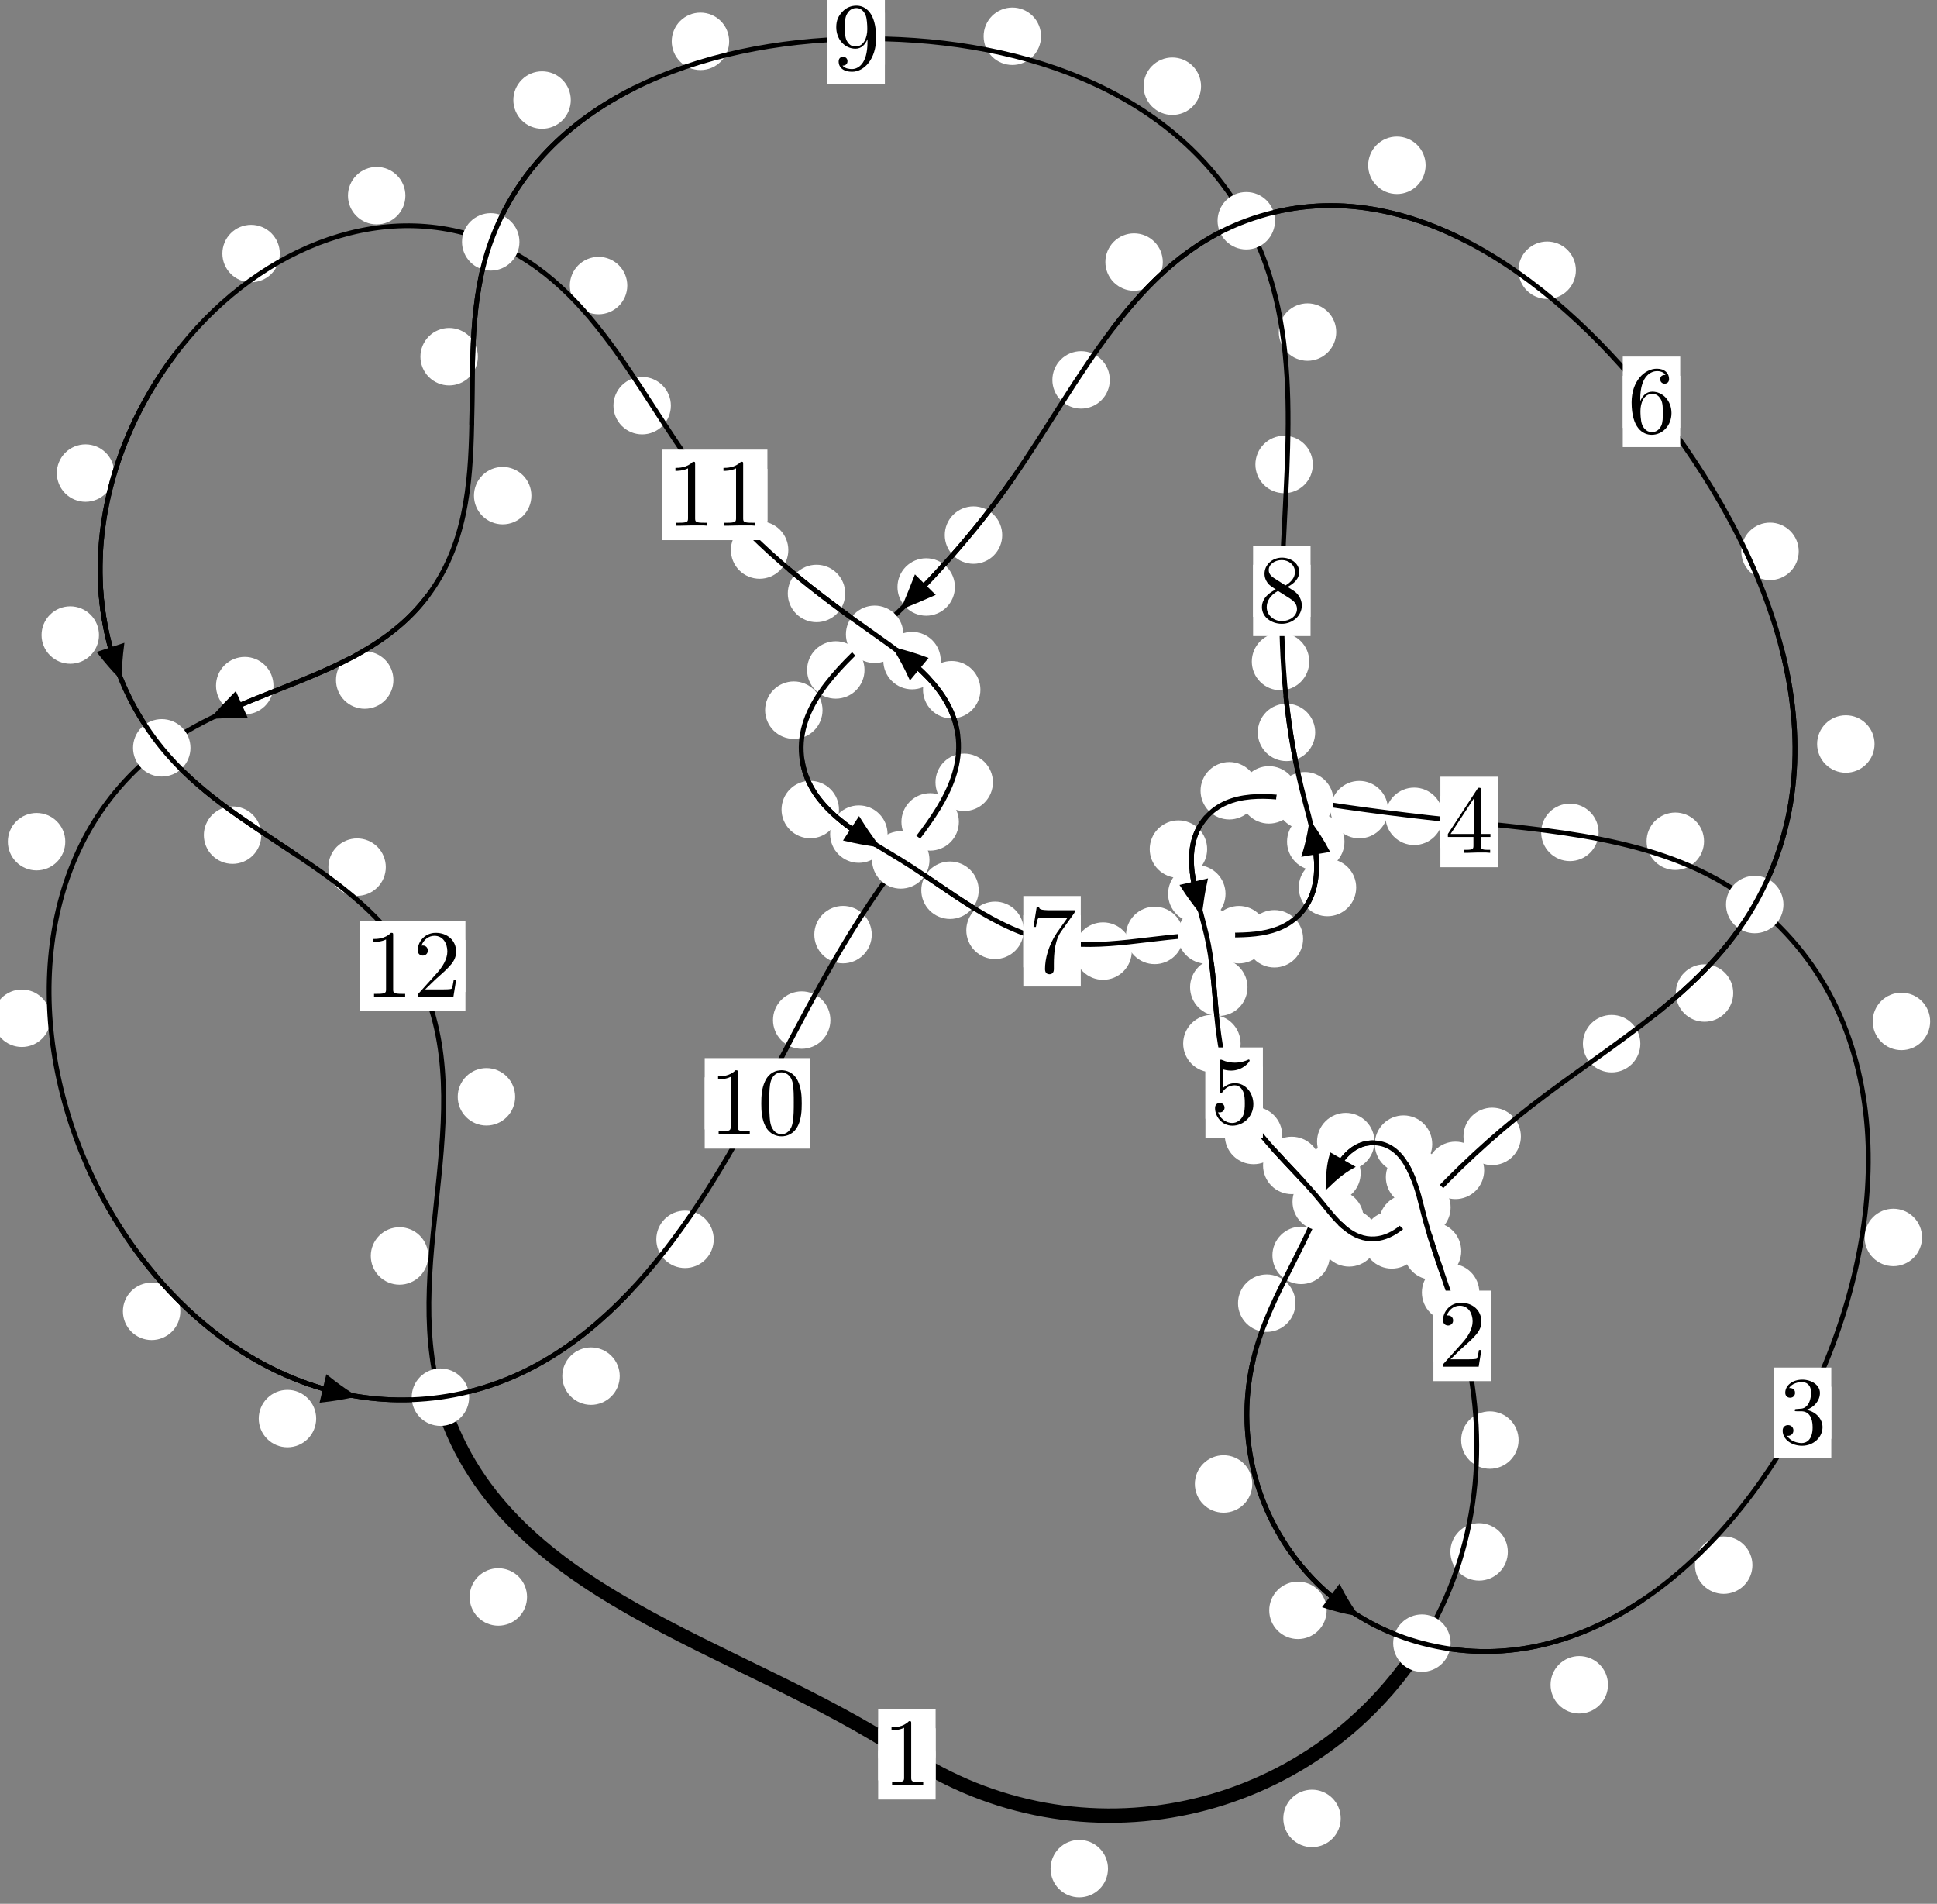 <?xml version="1.0"?>
<!-- Created by MetaPost 1.999 on 2021.07.06:0006 -->
<svg version="1.1" xmlns="http://www.w3.org/2000/svg" xmlns:xlink="http://www.w3.org/1999/xlink" width="201.615" height="198.127" viewBox="0 0 201.615 198.127">
<rect x="0" y="0" width="201.615" height="198.127" fill="#808080" stroke="none"/>
<!-- Original BoundingBox: -148.713715 -26.456665 52.901642 171.670319 -->
  <defs>
    <g transform="scale(0.01,0.01)" id="GLYPHcmr10_48">
      <path style="fill-rule: evenodd;" d="M460 -320C460 -400,455 -480,420 -554C374 -650,292 -666,250 -666C190 -666,117 -640,76 -547C44 -478,39 -400,39 -320C39 -245,43 -155,84 -79C127 2,200 22,249 22C303 22,379 1,423 -94C455 -163,460 -241,460 -320M249 -0C210 -0,151 -25,133 -121C122 -181,122 -273,122 -332C122 -396,122 -462,130 -516C149 -635,224 -644,249 -644C282 -644,348 -626,367 -527C377 -471,377 -395,377 -332C377 -257,377 -189,366 -125C351 -30,294 -0,249 -0"></path>
    </g>
    <g transform="scale(0.01,0.01)" id="GLYPHcmr10_49">
      <path style="fill-rule: evenodd;" d="M294 -640C294 -664,294 -666,271 -666C209 -602,121 -602,89 -602L89 -571C109 -571,168 -571,220 -597L220 -79C220 -43,217 -31,127 -31L95 -31L95 -0L257 -0L130 -3L217 -3L257 -3L297 -3L384 -3L419 -0L419 -31L387 -31C297 -31,294 -42,294 -79"></path>
    </g>
    <g transform="scale(0.01,0.01)" id="GLYPHcmr10_50">
      <path style="fill-rule: evenodd;" d="M127 -77L233 -180C389 -318,449 -372,449 -472C449 -586,359 -666,237 -666C124 -666,50 -574,50 -485C50 -429,100 -429,103 -429C120 -429,155 -441,155 -482C155 -508,137 -534,102 -534C94 -534,92 -534,89 -533C112 -598,166 -635,224 -635C315 -635,358 -554,358 -472C358 -392,308 -313,253 -251L61 -37C50 -26,50 -24,50 -0L421 -0L449 -174L424 -174C419 -144,412 -100,402 -85C395 -77,329 -77,307 -77"></path>
    </g>
    <g transform="scale(0.01,0.01)" id="GLYPHcmr10_51">
      <path style="fill-rule: evenodd;" d="M290 -352C372 -379,430 -449,430 -528C430 -610,342 -666,246 -666C145 -666,69 -606,69 -530C69 -497,91 -478,120 -478C151 -478,171 -500,171 -529C171 -579,124 -579,109 -579C140 -628,206 -641,242 -641C283 -641,338 -619,338 -529C338 -517,336 -459,310 -415C280 -367,246 -364,221 -363C213 -362,189 -360,182 -360C174 -359,167 -358,167 -348C167 -337,174 -337,191 -337L235 -337C317 -337,354 -269,354 -171C354 -35,285 -6,241 -6C198 -6,123 -23,88 -82C123 -77,154 -99,154 -137C154 -173,127 -193,98 -193C74 -193,42 -179,42 -135C42 -44,135 22,244 22C366 22,457 -69,457 -171C457 -253,394 -331,290 -352"></path>
    </g>
    <g transform="scale(0.01,0.01)" id="GLYPHcmr10_52">
      <path style="fill-rule: evenodd;" d="M294 -165L294 -78C294 -42,292 -31,218 -31L197 -31L197 -0L332 -0L238 -3L290 -3L332 -3L374 -3L427 -3L468 -0L468 -31L447 -31C373 -31,371 -42,371 -78L371 -165L471 -165L471 -196L371 -196L371 -651C371 -671,371 -677,355 -677C346 -677,343 -677,335 -665L28 -196L28 -165M300 -196L56 -196L300 -569"></path>
    </g>
    <g transform="scale(0.01,0.01)" id="GLYPHcmr10_53">
      <path style="fill-rule: evenodd;" d="M449 -201C449 -320,367 -420,259 -420C211 -420,168 -404,132 -369L132 -564C152 -558,185 -551,217 -551C340 -551,410 -642,410 -655C410 -661,407 -666,400 -666C399 -666,397 -666,392 -663C372 -654,323 -634,256 -634C216 -634,170 -641,123 -662C115 -665,113 -665,111 -665C101 -665,101 -657,101 -641L101 -345C101 -327,101 -319,115 -319C122 -319,124 -322,128 -328C139 -344,176 -398,257 -398C309 -398,334 -352,342 -334C358 -297,360 -258,360 -208C360 -173,360 -113,336 -71C312 -32,275 -6,229 -6C156 -6,99 -59,82 -118C85 -117,88 -116,99 -116C132 -116,149 -141,149 -165C149 -189,132 -214,99 -214C85 -214,50 -207,50 -161C50 -75,119 22,231 22C347 22,449 -74,449 -201"></path>
    </g>
    <g transform="scale(0.01,0.01)" id="GLYPHcmr10_54">
      <path style="fill-rule: evenodd;" d="M132 -328L132 -352C132 -605,256 -641,307 -641C331 -641,373 -635,395 -601C380 -601,340 -601,340 -556C340 -525,364 -510,386 -510C402 -510,432 -519,432 -558C432 -618,388 -666,305 -666C177 -666,42 -537,42 -316C42 -49,158 22,251 22C362 22,457 -72,457 -204C457 -331,368 -427,257 -427C189 -427,152 -376,132 -328M251 -6C188 -6,158 -66,152 -81C134 -128,134 -208,134 -226C134 -304,166 -404,256 -404C272 -404,318 -404,349 -342C367 -305,367 -254,367 -205C367 -157,367 -107,350 -71C320 -11,274 -6,251 -6"></path>
    </g>
    <g transform="scale(0.01,0.01)" id="GLYPHcmr10_55">
      <path style="fill-rule: evenodd;" d="M476 -609C485 -621,485 -623,485 -644L242 -644C120 -644,118 -657,114 -676L89 -676L56 -470L81 -470C84 -486,93 -549,106 -561C113 -567,191 -567,204 -567L411 -567C400 -551,321 -442,299 -409C209 -274,176 -135,176 -33C176 -23,176 22,222 22C268 22,268 -23,268 -33L268 -84C268 -139,271 -194,279 -248C283 -271,297 -357,341 -419"></path>
    </g>
    <g transform="scale(0.01,0.01)" id="GLYPHcmr10_56">
      <path style="fill-rule: evenodd;" d="M163 -457C117 -487,113 -521,113 -538C113 -599,178 -641,249 -641C322 -641,386 -589,386 -517C386 -460,347 -412,287 -377M309 -362C381 -399,430 -451,430 -517C430 -609,341 -666,250 -666C150 -666,69 -592,69 -499C69 -481,71 -436,113 -389C124 -377,161 -352,186 -335C128 -306,42 -250,42 -151C42 -45,144 22,249 22C362 22,457 -61,457 -168C457 -204,446 -249,408 -291C389 -312,373 -322,309 -362M209 -320L332 -242C360 -223,407 -193,407 -132C407 -58,332 -6,250 -6C164 -6,92 -68,92 -151C92 -209,124 -273,209 -320"></path>
    </g>
    <g transform="scale(0.01,0.01)" id="GLYPHcmr10_57">
      <path style="fill-rule: evenodd;" d="M367 -318L367 -286C367 -52,263 -6,205 -6C188 -6,134 -8,107 -42C151 -42,159 -71,159 -88C159 -119,135 -134,113 -134C97 -134,67 -125,67 -86C67 -19,121 22,206 22C335 22,457 -114,457 -329C457 -598,342 -666,253 -666C198 -666,149 -648,106 -603C65 -558,42 -516,42 -441C42 -316,130 -218,242 -218C303 -218,344 -260,367 -318M243 -241C227 -241,181 -241,150 -304C132 -341,132 -391,132 -440C132 -494,132 -541,153 -578C180 -628,218 -641,253 -641C299 -641,332 -607,349 -562C361 -530,365 -467,365 -421C365 -338,331 -241,243 -241"></path>
    </g>
  </defs>
  <path d="M115.326 194.468C115.326 193.675,115.011 192.915,114.451 192.355C113.89 191.794,113.13 191.479,112.337 191.479C111.545 191.479,110.784 191.794,110.224 192.355C109.664 192.915,109.349 193.675,109.349 194.468C109.349 195.261,109.664 196.021,110.224 196.581C110.784 197.142,111.545 197.457,112.337 197.457C113.13 197.457,113.89 197.142,114.451 196.581C115.011 196.021,115.326 195.261,115.326 194.468Z" style="fill: rgb(100%,100%,100%);stroke: none;"></path>
  <path d="M97.383 182.567C97.383 181.775,97.068 181.014,96.508 180.454C95.947 179.893,95.187 179.578,94.395 179.578C93.602 179.578,92.842 179.893,92.281 180.454C91.721 181.014,91.406 181.775,91.406 182.567C91.406 183.36,91.721 184.12,92.281 184.681C92.842 185.241,93.602 185.556,94.395 185.556C95.187 185.556,95.947 185.241,96.508 184.681C97.068 184.12,97.383 183.36,97.383 182.567Z" style="fill: rgb(100%,100%,100%);stroke: none;"></path>
  <path d="M156.944 161.504C156.944 160.711,156.629 159.951,156.068 159.39C155.508 158.83,154.748 158.515,153.955 158.515C153.162 158.515,152.402 158.83,151.842 159.39C151.281 159.951,150.966 160.711,150.966 161.504C150.966 162.296,151.281 163.057,151.842 163.617C152.402 164.178,153.162 164.492,153.955 164.492C154.748 164.492,155.508 164.178,156.068 163.617C156.629 163.057,156.944 162.296,156.944 161.504Z" style="fill: rgb(100%,100%,100%);stroke: none;"></path>
  <path d="M139.55 189.241C139.55 188.448,139.235 187.688,138.675 187.127C138.114 186.567,137.354 186.252,136.561 186.252C135.769 186.252,135.008 186.567,134.448 187.127C133.888 187.688,133.573 188.448,133.573 189.241C133.573 190.033,133.888 190.794,134.448 191.354C135.008 191.915,135.769 192.23,136.561 192.23C137.354 192.23,138.114 191.915,138.675 191.354C139.235 190.794,139.55 190.033,139.55 189.241Z" style="fill: rgb(100%,100%,100%);stroke: none;"></path>
  <path d="M153.977 134.507C153.977 133.714,153.662 132.954,153.101 132.394C152.541 131.833,151.781 131.518,150.988 131.518C150.195 131.518,149.435 131.833,148.875 132.394C148.314 132.954,147.999 133.714,147.999 134.507C147.999 135.3,148.314 136.06,148.875 136.62C149.435 137.181,150.195 137.496,150.988 137.496C151.781 137.496,152.541 137.181,153.101 136.62C153.662 136.06,153.977 135.3,153.977 134.507Z" style="fill: rgb(100%,100%,100%);stroke: none;"></path>
  <path d="M158.063 149.869C158.063 149.077,157.748 148.316,157.188 147.756C156.627 147.195,155.867 146.88,155.074 146.88C154.282 146.88,153.522 147.195,152.961 147.756C152.401 148.316,152.086 149.077,152.086 149.869C152.086 150.662,152.401 151.422,152.961 151.983C153.522 152.543,154.282 152.858,155.074 152.858C155.867 152.858,156.627 152.543,157.188 151.983C157.748 151.422,158.063 150.662,158.063 149.869Z" style="fill: rgb(100%,100%,100%);stroke: none;"></path>
  <path d="M150.225 122.511C150.225 121.718,149.91 120.958,149.35 120.397C148.789 119.837,148.029 119.522,147.237 119.522C146.444 119.522,145.684 119.837,145.123 120.397C144.563 120.958,144.248 121.718,144.248 122.511C144.248 123.303,144.563 124.064,145.123 124.624C145.684 125.185,146.444 125.5,147.237 125.5C148.029 125.5,148.789 125.185,149.35 124.624C149.91 124.064,150.225 123.303,150.225 122.511Z" style="fill: rgb(100%,100%,100%);stroke: none;"></path>
  <path d="M152.093 130.194C152.093 129.402,151.778 128.642,151.218 128.081C150.657 127.521,149.897 127.206,149.104 127.206C148.312 127.206,147.551 127.521,146.991 128.081C146.43 128.642,146.116 129.402,146.116 130.194C146.116 130.987,146.43 131.747,146.991 132.308C147.551 132.868,148.312 133.183,149.104 133.183C149.897 133.183,150.657 132.868,151.218 132.308C151.778 131.747,152.093 130.987,152.093 130.194Z" style="fill: rgb(100%,100%,100%);stroke: none;"></path>
  <path d="M143.064 118.806C143.064 118.013,142.749 117.253,142.189 116.693C141.628 116.132,140.868 115.817,140.075 115.817C139.283 115.817,138.523 116.132,137.962 116.693C137.402 117.253,137.087 118.013,137.087 118.806C137.087 119.599,137.402 120.359,137.962 120.919C138.523 121.48,139.283 121.795,140.075 121.795C140.868 121.795,141.628 121.48,142.189 120.919C142.749 120.359,143.064 119.599,143.064 118.806Z" style="fill: rgb(100%,100%,100%);stroke: none;"></path>
  <path d="M149.076 119.069C149.076 118.276,148.761 117.516,148.201 116.956C147.64 116.395,146.88 116.08,146.088 116.08C145.295 116.08,144.535 116.395,143.974 116.956C143.414 117.516,143.099 118.276,143.099 119.069C143.099 119.862,143.414 120.622,143.974 121.182C144.535 121.743,145.295 122.058,146.088 122.058C146.88 122.058,147.64 121.743,148.201 121.182C148.761 120.622,149.076 119.862,149.076 119.069Z" style="fill: rgb(100%,100%,100%);stroke: none;"></path>
  <path d="M138.419 130.644C138.419 129.852,138.104 129.091,137.543 128.531C136.983 127.97,136.223 127.655,135.43 127.655C134.637 127.655,133.877 127.97,133.317 128.531C132.756 129.091,132.441 129.852,132.441 130.644C132.441 131.437,132.756 132.197,133.317 132.758C133.877 133.318,134.637 133.633,135.43 133.633C136.223 133.633,136.983 133.318,137.543 132.758C138.104 132.197,138.419 131.437,138.419 130.644Z" style="fill: rgb(100%,100%,100%);stroke: none;"></path>
  <path d="M141.626 122.089C141.626 121.297,141.311 120.536,140.751 119.976C140.19 119.415,139.43 119.1,138.637 119.1C137.845 119.1,137.085 119.415,136.524 119.976C135.964 120.536,135.649 121.297,135.649 122.089C135.649 122.882,135.964 123.642,136.524 124.203C137.085 124.763,137.845 125.078,138.637 125.078C139.43 125.078,140.19 124.763,140.751 124.203C141.311 123.642,141.626 122.882,141.626 122.089Z" style="fill: rgb(100%,100%,100%);stroke: none;"></path>
  <path d="M130.345 154.434C130.345 153.641,130.03 152.881,129.47 152.321C128.909 151.76,128.149 151.445,127.357 151.445C126.564 151.445,125.804 151.76,125.243 152.321C124.683 152.881,124.368 153.641,124.368 154.434C124.368 155.227,124.683 155.987,125.243 156.547C125.804 157.108,126.564 157.423,127.357 157.423C128.149 157.423,128.909 157.108,129.47 156.547C130.03 155.987,130.345 155.227,130.345 154.434Z" style="fill: rgb(100%,100%,100%);stroke: none;"></path>
  <path d="M134.838 135.618C134.838 134.825,134.523 134.065,133.962 133.505C133.402 132.944,132.642 132.629,131.849 132.629C131.056 132.629,130.296 132.944,129.736 133.505C129.175 134.065,128.86 134.825,128.86 135.618C128.86 136.411,129.175 137.171,129.736 137.731C130.296 138.292,131.056 138.607,131.849 138.607C132.642 138.607,133.402 138.292,133.962 137.731C134.523 137.171,134.838 136.411,134.838 135.618Z" style="fill: rgb(100%,100%,100%);stroke: none;"></path>
  <path d="M167.369 175.333C167.369 174.541,167.054 173.781,166.494 173.22C165.933 172.66,165.173 172.345,164.38 172.345C163.588 172.345,162.827 172.66,162.267 173.22C161.707 173.781,161.392 174.541,161.392 175.333C161.392 176.126,161.707 176.886,162.267 177.447C162.827 178.007,163.588 178.322,164.38 178.322C165.173 178.322,165.933 178.007,166.494 177.447C167.054 176.886,167.369 176.126,167.369 175.333Z" style="fill: rgb(100%,100%,100%);stroke: none;"></path>
  <path d="M138.087 167.587C138.087 166.794,137.772 166.034,137.211 165.473C136.651 164.913,135.891 164.598,135.098 164.598C134.305 164.598,133.545 164.913,132.985 165.473C132.424 166.034,132.109 166.794,132.109 167.587C132.109 168.379,132.424 169.14,132.985 169.7C133.545 170.261,134.305 170.576,135.098 170.576C135.891 170.576,136.651 170.261,137.211 169.7C137.772 169.14,138.087 168.379,138.087 167.587Z" style="fill: rgb(100%,100%,100%);stroke: none;"></path>
  <path d="M200.058 128.78C200.058 127.988,199.743 127.227,199.182 126.667C198.622 126.106,197.862 125.792,197.069 125.792C196.276 125.792,195.516 126.106,194.956 126.667C194.395 127.227,194.08 127.988,194.08 128.78C194.08 129.573,194.395 130.333,194.956 130.894C195.516 131.454,196.276 131.769,197.069 131.769C197.862 131.769,198.622 131.454,199.182 130.894C199.743 130.333,200.058 129.573,200.058 128.78Z" style="fill: rgb(100%,100%,100%);stroke: none;"></path>
  <path d="M182.402 162.884C182.402 162.091,182.087 161.331,181.526 160.771C180.966 160.21,180.206 159.895,179.413 159.895C178.62 159.895,177.86 160.21,177.3 160.771C176.739 161.331,176.424 162.091,176.424 162.884C176.424 163.677,176.739 164.437,177.3 164.997C177.86 165.558,178.62 165.873,179.413 165.873C180.206 165.873,180.966 165.558,181.526 164.997C182.087 164.437,182.402 163.677,182.402 162.884Z" style="fill: rgb(100%,100%,100%);stroke: none;"></path>
  <path d="M177.366 87.549C177.366 86.756,177.051 85.996,176.49 85.435C175.93 84.875,175.17 84.56,174.377 84.56C173.584 84.56,172.824 84.875,172.264 85.435C171.703 85.996,171.388 86.756,171.388 87.549C171.388 88.341,171.703 89.101,172.264 89.662C172.824 90.222,173.584 90.537,174.377 90.537C175.17 90.537,175.93 90.222,176.49 89.662C177.051 89.101,177.366 88.341,177.366 87.549Z" style="fill: rgb(100%,100%,100%);stroke: none;"></path>
  <path d="M200.902 106.298C200.902 105.505,200.587 104.745,200.026 104.184C199.466 103.624,198.706 103.309,197.913 103.309C197.12 103.309,196.36 103.624,195.8 104.184C195.239 104.745,194.924 105.505,194.924 106.298C194.924 107.09,195.239 107.85,195.8 108.411C196.36 108.971,197.12 109.286,197.913 109.286C198.706 109.286,199.466 108.971,200.026 108.411C200.587 107.85,200.902 107.09,200.902 106.298Z" style="fill: rgb(100%,100%,100%);stroke: none;"></path>
  <path d="M150.184 84.954C150.184 84.161,149.869 83.401,149.309 82.841C148.748 82.28,147.988 81.965,147.195 81.965C146.403 81.965,145.643 82.28,145.082 82.841C144.522 83.401,144.207 84.161,144.207 84.954C144.207 85.747,144.522 86.507,145.082 87.067C145.643 87.628,146.403 87.943,147.195 87.943C147.988 87.943,148.748 87.628,149.309 87.067C149.869 86.507,150.184 85.747,150.184 84.954Z" style="fill: rgb(100%,100%,100%);stroke: none;"></path>
  <path d="M166.393 86.623C166.393 85.83,166.078 85.07,165.517 84.51C164.957 83.949,164.197 83.634,163.404 83.634C162.611 83.634,161.851 83.949,161.291 84.51C160.73 85.07,160.415 85.83,160.415 86.623C160.415 87.416,160.73 88.176,161.291 88.736C161.851 89.297,162.611 89.612,163.404 89.612C164.197 89.612,164.957 89.297,165.517 88.736C166.078 88.176,166.393 87.416,166.393 86.623Z" style="fill: rgb(100%,100%,100%);stroke: none;"></path>
  <path d="M135.068 82.722C135.068 81.929,134.753 81.169,134.193 80.608C133.632 80.048,132.872 79.733,132.08 79.733C131.287 79.733,130.527 80.048,129.966 80.608C129.406 81.169,129.091 81.929,129.091 82.722C129.091 83.514,129.406 84.275,129.966 84.835C130.527 85.395,131.287 85.71,132.08 85.71C132.872 85.71,133.632 85.395,134.193 84.835C134.753 84.275,135.068 83.514,135.068 82.722Z" style="fill: rgb(100%,100%,100%);stroke: none;"></path>
  <path d="M144.474 84.257C144.474 83.464,144.16 82.704,143.599 82.144C143.039 81.583,142.278 81.268,141.486 81.268C140.693 81.268,139.933 81.583,139.372 82.144C138.812 82.704,138.497 83.464,138.497 84.257C138.497 85.05,138.812 85.81,139.372 86.37C139.933 86.931,140.693 87.246,141.486 87.246C142.278 87.246,143.039 86.931,143.599 86.37C144.16 85.81,144.474 85.05,144.474 84.257Z" style="fill: rgb(100%,100%,100%);stroke: none;"></path>
  <path d="M125.647 88.364C125.647 87.572,125.332 86.811,124.771 86.251C124.211 85.69,123.45 85.375,122.658 85.375C121.865 85.375,121.105 85.69,120.544 86.251C119.984 86.811,119.669 87.572,119.669 88.364C119.669 89.157,119.984 89.917,120.544 90.478C121.105 91.038,121.865 91.353,122.658 91.353C123.45 91.353,124.211 91.038,124.771 90.478C125.332 89.917,125.647 89.157,125.647 88.364Z" style="fill: rgb(100%,100%,100%);stroke: none;"></path>
  <path d="M130.94 82.292C130.94 81.499,130.625 80.739,130.064 80.178C129.504 79.618,128.744 79.303,127.951 79.303C127.158 79.303,126.398 79.618,125.838 80.178C125.277 80.739,124.962 81.499,124.962 82.292C124.962 83.084,125.277 83.844,125.838 84.405C126.398 84.965,127.158 85.28,127.951 85.28C128.744 85.28,129.504 84.965,130.064 84.405C130.625 83.844,130.94 83.084,130.94 82.292Z" style="fill: rgb(100%,100%,100%);stroke: none;"></path>
  <path d="M129.847 102.742C129.847 101.949,129.532 101.189,128.972 100.628C128.411 100.068,127.651 99.753,126.858 99.753C126.066 99.753,125.305 100.068,124.745 100.628C124.184 101.189,123.87 101.949,123.87 102.742C123.87 103.534,124.184 104.294,124.745 104.855C125.305 105.415,126.066 105.73,126.858 105.73C127.651 105.73,128.411 105.415,128.972 104.855C129.532 104.294,129.847 103.534,129.847 102.742Z" style="fill: rgb(100%,100%,100%);stroke: none;"></path>
  <path d="M127.559 93.025C127.559 92.232,127.244 91.472,126.683 90.911C126.123 90.351,125.363 90.036,124.57 90.036C123.777 90.036,123.017 90.351,122.457 90.911C121.896 91.472,121.581 92.232,121.581 93.025C121.581 93.817,121.896 94.577,122.457 95.138C123.017 95.698,123.777 96.013,124.57 96.013C125.363 96.013,126.123 95.698,126.683 95.138C127.244 94.577,127.559 93.817,127.559 93.025Z" style="fill: rgb(100%,100%,100%);stroke: none;"></path>
  <path d="M133.465 118.169C133.465 117.376,133.15 116.616,132.589 116.056C132.029 115.495,131.269 115.18,130.476 115.18C129.683 115.18,128.923 115.495,128.363 116.056C127.802 116.616,127.487 117.376,127.487 118.169C127.487 118.962,127.802 119.722,128.363 120.282C128.923 120.843,129.683 121.158,130.476 121.158C131.269 121.158,132.029 120.843,132.589 120.282C133.15 119.722,133.465 118.962,133.465 118.169Z" style="fill: rgb(100%,100%,100%);stroke: none;"></path>
  <path d="M129.13 108.603C129.13 107.81,128.815 107.05,128.255 106.489C127.694 105.929,126.934 105.614,126.141 105.614C125.349 105.614,124.588 105.929,124.028 106.489C123.467 107.05,123.152 107.81,123.152 108.603C123.152 109.395,123.467 110.156,124.028 110.716C124.588 111.276,125.349 111.591,126.141 111.591C126.934 111.591,127.694 111.276,128.255 110.716C128.815 110.156,129.13 109.395,129.13 108.603Z" style="fill: rgb(100%,100%,100%);stroke: none;"></path>
  <path d="M141.938 126.829C141.938 126.036,141.623 125.276,141.063 124.715C140.502 124.155,139.742 123.84,138.949 123.84C138.157 123.84,137.397 124.155,136.836 124.715C136.276 125.276,135.961 126.036,135.961 126.829C135.961 127.621,136.276 128.381,136.836 128.942C137.397 129.502,138.157 129.817,138.949 129.817C139.742 129.817,140.502 129.502,141.063 128.942C141.623 128.381,141.938 127.621,141.938 126.829Z" style="fill: rgb(100%,100%,100%);stroke: none;"></path>
  <path d="M137.442 121.285C137.442 120.493,137.127 119.732,136.566 119.172C136.006 118.612,135.246 118.297,134.453 118.297C133.66 118.297,132.9 118.612,132.34 119.172C131.779 119.732,131.464 120.493,131.464 121.285C131.464 122.078,131.779 122.838,132.34 123.399C132.9 123.959,133.66 124.274,134.453 124.274C135.246 124.274,136.006 123.959,136.566 123.399C137.127 122.838,137.442 122.078,137.442 121.285Z" style="fill: rgb(100%,100%,100%);stroke: none;"></path>
  <path d="M147.855 129.035C147.855 128.242,147.54 127.482,146.98 126.922C146.419 126.361,145.659 126.046,144.866 126.046C144.074 126.046,143.313 126.361,142.753 126.922C142.193 127.482,141.878 128.242,141.878 129.035C141.878 129.828,142.193 130.588,142.753 131.148C143.313 131.709,144.074 132.024,144.866 132.024C145.659 132.024,146.419 131.709,146.98 131.148C147.54 130.588,147.855 129.828,147.855 129.035Z" style="fill: rgb(100%,100%,100%);stroke: none;"></path>
  <path d="M143.412 128.824C143.412 128.031,143.097 127.271,142.536 126.71C141.976 126.15,141.216 125.835,140.423 125.835C139.63 125.835,138.87 126.15,138.31 126.71C137.749 127.271,137.434 128.031,137.434 128.824C137.434 129.616,137.749 130.376,138.31 130.937C138.87 131.497,139.63 131.812,140.423 131.812C141.216 131.812,141.976 131.497,142.536 130.937C143.097 130.376,143.412 129.616,143.412 128.824Z" style="fill: rgb(100%,100%,100%);stroke: none;"></path>
  <path d="M154.481 121.801C154.481 121.008,154.166 120.248,153.605 119.687C153.045 119.127,152.285 118.812,151.492 118.812C150.699 118.812,149.939 119.127,149.379 119.687C148.818 120.248,148.503 121.008,148.503 121.801C148.503 122.593,148.818 123.353,149.379 123.914C149.939 124.474,150.699 124.789,151.492 124.789C152.285 124.789,153.045 124.474,153.605 123.914C154.166 123.353,154.481 122.593,154.481 121.801Z" style="fill: rgb(100%,100%,100%);stroke: none;"></path>
  <path d="M149.503 127.29C149.503 126.497,149.188 125.737,148.628 125.177C148.067 124.616,147.307 124.301,146.515 124.301C145.722 124.301,144.962 124.616,144.401 125.177C143.841 125.737,143.526 126.497,143.526 127.29C143.526 128.083,143.841 128.843,144.401 129.403C144.962 129.964,145.722 130.279,146.515 130.279C147.307 130.279,148.067 129.964,148.628 129.403C149.188 128.843,149.503 128.083,149.503 127.29Z" style="fill: rgb(100%,100%,100%);stroke: none;"></path>
  <path d="M170.737 108.612C170.737 107.819,170.422 107.059,169.861 106.499C169.301 105.938,168.54 105.623,167.748 105.623C166.955 105.623,166.195 105.938,165.634 106.499C165.074 107.059,164.759 107.819,164.759 108.612C164.759 109.405,165.074 110.165,165.634 110.725C166.195 111.286,166.955 111.601,167.748 111.601C168.54 111.601,169.301 111.286,169.861 110.725C170.422 110.165,170.737 109.405,170.737 108.612Z" style="fill: rgb(100%,100%,100%);stroke: none;"></path>
  <path d="M158.304 118.264C158.304 117.471,157.989 116.711,157.429 116.151C156.868 115.59,156.108 115.275,155.315 115.275C154.523 115.275,153.762 115.59,153.202 116.151C152.641 116.711,152.327 117.471,152.327 118.264C152.327 119.057,152.641 119.817,153.202 120.377C153.762 120.938,154.523 121.253,155.315 121.253C156.108 121.253,156.868 120.938,157.429 120.377C157.989 119.817,158.304 119.057,158.304 118.264Z" style="fill: rgb(100%,100%,100%);stroke: none;"></path>
  <path d="M195.114 77.427C195.114 76.634,194.799 75.874,194.239 75.314C193.678 74.753,192.918 74.438,192.125 74.438C191.333 74.438,190.573 74.753,190.012 75.314C189.452 75.874,189.137 76.634,189.137 77.427C189.137 78.22,189.452 78.98,190.012 79.54C190.573 80.101,191.333 80.416,192.125 80.416C192.918 80.416,193.678 80.101,194.239 79.54C194.799 78.98,195.114 78.22,195.114 77.427Z" style="fill: rgb(100%,100%,100%);stroke: none;"></path>
  <path d="M180.405 103.344C180.405 102.551,180.09 101.791,179.53 101.23C178.969 100.67,178.209 100.355,177.416 100.355C176.624 100.355,175.863 100.67,175.303 101.23C174.743 101.791,174.428 102.551,174.428 103.344C174.428 104.136,174.743 104.897,175.303 105.457C175.863 106.018,176.624 106.332,177.416 106.332C178.209 106.332,178.969 106.018,179.53 105.457C180.09 104.897,180.405 104.136,180.405 103.344Z" style="fill: rgb(100%,100%,100%);stroke: none;"></path>
  <path d="M164.028 28.121C164.028 27.329,163.713 26.568,163.152 26.008C162.592 25.447,161.832 25.133,161.039 25.133C160.246 25.133,159.486 25.447,158.926 26.008C158.365 26.568,158.05 27.329,158.05 28.121C158.05 28.914,158.365 29.674,158.926 30.235C159.486 30.795,160.246 31.11,161.039 31.11C161.832 31.11,162.592 30.795,163.152 30.235C163.713 29.674,164.028 28.914,164.028 28.121Z" style="fill: rgb(100%,100%,100%);stroke: none;"></path>
  <path d="M187.222 57.377C187.222 56.584,186.907 55.824,186.347 55.264C185.786 54.703,185.026 54.388,184.233 54.388C183.441 54.388,182.681 54.703,182.12 55.264C181.56 55.824,181.245 56.584,181.245 57.377C181.245 58.17,181.56 58.93,182.12 59.49C182.681 60.051,183.441 60.366,184.233 60.366C185.026 60.366,185.786 60.051,186.347 59.49C186.907 58.93,187.222 58.17,187.222 57.377Z" style="fill: rgb(100%,100%,100%);stroke: none;"></path>
  <path d="M121.031 27.271C121.031 26.478,120.716 25.718,120.156 25.157C119.595 24.597,118.835 24.282,118.042 24.282C117.25 24.282,116.49 24.597,115.929 25.157C115.369 25.718,115.054 26.478,115.054 27.271C115.054 28.063,115.369 28.823,115.929 29.384C116.49 29.944,117.25 30.259,118.042 30.259C118.835 30.259,119.595 29.944,120.156 29.384C120.716 28.823,121.031 28.063,121.031 27.271Z" style="fill: rgb(100%,100%,100%);stroke: none;"></path>
  <path d="M148.387 17.201C148.387 16.408,148.072 15.648,147.511 15.087C146.951 14.527,146.191 14.212,145.398 14.212C144.605 14.212,143.845 14.527,143.285 15.087C142.724 15.648,142.409 16.408,142.409 17.201C142.409 17.993,142.724 18.754,143.285 19.314C143.845 19.875,144.605 20.189,145.398 20.189C146.191 20.189,146.951 19.875,147.511 19.314C148.072 18.754,148.387 17.993,148.387 17.201Z" style="fill: rgb(100%,100%,100%);stroke: none;"></path>
  <path d="M104.316 55.688C104.316 54.895,104.001 54.135,103.44 53.574C102.88 53.014,102.12 52.699,101.327 52.699C100.534 52.699,99.774 53.014,99.214 53.574C98.653 54.135,98.338 54.895,98.338 55.688C98.338 56.48,98.653 57.241,99.214 57.801C99.774 58.362,100.534 58.676,101.327 58.676C102.12 58.676,102.88 58.362,103.44 57.801C104.001 57.241,104.316 56.48,104.316 55.688Z" style="fill: rgb(100%,100%,100%);stroke: none;"></path>
  <path d="M115.515 39.535C115.515 38.742,115.201 37.982,114.64 37.422C114.08 36.861,113.319 36.546,112.527 36.546C111.734 36.546,110.974 36.861,110.413 37.422C109.853 37.982,109.538 38.742,109.538 39.535C109.538 40.328,109.853 41.088,110.413 41.648C110.974 42.209,111.734 42.524,112.527 42.524C113.319 42.524,114.08 42.209,114.64 41.648C115.201 41.088,115.515 40.328,115.515 39.535Z" style="fill: rgb(100%,100%,100%);stroke: none;"></path>
  <path d="M89.983 69.721C89.983 68.928,89.668 68.168,89.108 67.608C88.547 67.047,87.787 66.732,86.995 66.732C86.202 66.732,85.442 67.047,84.881 67.608C84.321 68.168,84.006 68.928,84.006 69.721C84.006 70.514,84.321 71.274,84.881 71.834C85.442 72.395,86.202 72.71,86.995 72.71C87.787 72.71,88.547 72.395,89.108 71.834C89.668 71.274,89.983 70.514,89.983 69.721Z" style="fill: rgb(100%,100%,100%);stroke: none;"></path>
  <path d="M99.392 61.088C99.392 60.295,99.077 59.535,98.517 58.974C97.956 58.414,97.196 58.099,96.403 58.099C95.611 58.099,94.851 58.414,94.29 58.974C93.73 59.535,93.415 60.295,93.415 61.088C93.415 61.88,93.73 62.64,94.29 63.201C94.851 63.761,95.611 64.076,96.403 64.076C97.196 64.076,97.956 63.761,98.517 63.201C99.077 62.64,99.392 61.88,99.392 61.088Z" style="fill: rgb(100%,100%,100%);stroke: none;"></path>
  <path d="M87.326 84.248C87.326 83.456,87.011 82.695,86.45 82.135C85.89 81.575,85.13 81.26,84.337 81.26C83.544 81.26,82.784 81.575,82.224 82.135C81.663 82.695,81.348 83.456,81.348 84.248C81.348 85.041,81.663 85.801,82.224 86.362C82.784 86.922,83.544 87.237,84.337 87.237C85.13 87.237,85.89 86.922,86.45 86.362C87.011 85.801,87.326 85.041,87.326 84.248Z" style="fill: rgb(100%,100%,100%);stroke: none;"></path>
  <path d="M85.614 73.904C85.614 73.112,85.3 72.352,84.739 71.791C84.179 71.231,83.418 70.916,82.626 70.916C81.833 70.916,81.073 71.231,80.512 71.791C79.952 72.352,79.637 73.112,79.637 73.904C79.637 74.697,79.952 75.457,80.512 76.018C81.073 76.578,81.833 76.893,82.626 76.893C83.418 76.893,84.179 76.578,84.739 76.018C85.3 75.457,85.614 74.697,85.614 73.904Z" style="fill: rgb(100%,100%,100%);stroke: none;"></path>
  <path d="M101.87 92.646C101.87 91.853,101.555 91.093,100.995 90.533C100.434 89.972,99.674 89.657,98.881 89.657C98.089 89.657,97.329 89.972,96.768 90.533C96.208 91.093,95.893 91.853,95.893 92.646C95.893 93.439,96.208 94.199,96.768 94.759C97.329 95.32,98.089 95.635,98.881 95.635C99.674 95.635,100.434 95.32,100.995 94.759C101.555 94.199,101.87 93.439,101.87 92.646Z" style="fill: rgb(100%,100%,100%);stroke: none;"></path>
  <path d="M92.383 86.805C92.383 86.012,92.068 85.252,91.507 84.692C90.947 84.131,90.187 83.816,89.394 83.816C88.601 83.816,87.841 84.131,87.281 84.692C86.72 85.252,86.405 86.012,86.405 86.805C86.405 87.598,86.72 88.358,87.281 88.918C87.841 89.479,88.601 89.794,89.394 89.794C90.187 89.794,90.947 89.479,91.507 88.918C92.068 88.358,92.383 87.598,92.383 86.805Z" style="fill: rgb(100%,100%,100%);stroke: none;"></path>
  <path d="M117.803 98.98C117.803 98.187,117.488 97.427,116.928 96.866C116.367 96.306,115.607 95.991,114.814 95.991C114.022 95.991,113.261 96.306,112.701 96.866C112.141 97.427,111.826 98.187,111.826 98.98C111.826 99.772,112.141 100.532,112.701 101.093C113.261 101.653,114.022 101.968,114.814 101.968C115.607 101.968,116.367 101.653,116.928 101.093C117.488 100.532,117.803 99.772,117.803 98.98Z" style="fill: rgb(100%,100%,100%);stroke: none;"></path>
  <path d="M106.556 96.818C106.556 96.025,106.241 95.265,105.681 94.705C105.12 94.144,104.36 93.829,103.567 93.829C102.775 93.829,102.014 94.144,101.454 94.705C100.894 95.265,100.579 96.025,100.579 96.818C100.579 97.611,100.894 98.371,101.454 98.931C102.014 99.492,102.775 99.807,103.567 99.807C104.36 99.807,105.12 99.492,105.681 98.931C106.241 98.371,106.556 97.611,106.556 96.818Z" style="fill: rgb(100%,100%,100%);stroke: none;"></path>
  <path d="M131.945 97.27C131.945 96.478,131.63 95.717,131.07 95.157C130.509 94.596,129.749 94.282,128.956 94.282C128.164 94.282,127.404 94.596,126.843 95.157C126.283 95.717,125.968 96.478,125.968 97.27C125.968 98.063,126.283 98.823,126.843 99.384C127.404 99.944,128.164 100.259,128.956 100.259C129.749 100.259,130.509 99.944,131.07 99.384C131.63 98.823,131.945 98.063,131.945 97.27Z" style="fill: rgb(100%,100%,100%);stroke: none;"></path>
  <path d="M123.176 97.349C123.176 96.556,122.861 95.796,122.301 95.235C121.74 94.675,120.98 94.36,120.188 94.36C119.395 94.36,118.635 94.675,118.074 95.235C117.514 95.796,117.199 96.556,117.199 97.349C117.199 98.141,117.514 98.902,118.074 99.462C118.635 100.023,119.395 100.337,120.188 100.337C120.98 100.337,121.74 100.023,122.301 99.462C122.861 98.902,123.176 98.141,123.176 97.349Z" style="fill: rgb(100%,100%,100%);stroke: none;"></path>
  <path d="M141.16 92.364C141.16 91.571,140.845 90.811,140.284 90.251C139.724 89.69,138.964 89.375,138.171 89.375C137.378 89.375,136.618 89.69,136.058 90.251C135.497 90.811,135.182 91.571,135.182 92.364C135.182 93.157,135.497 93.917,136.058 94.477C136.618 95.038,137.378 95.353,138.171 95.353C138.964 95.353,139.724 95.038,140.284 94.477C140.845 93.917,141.16 93.157,141.16 92.364Z" style="fill: rgb(100%,100%,100%);stroke: none;"></path>
  <path d="M135.635 97.697C135.635 96.905,135.32 96.144,134.759 95.584C134.199 95.023,133.439 94.709,132.646 94.709C131.853 94.709,131.093 95.023,130.533 95.584C129.972 96.144,129.657 96.905,129.657 97.697C129.657 98.49,129.972 99.25,130.533 99.811C131.093 100.371,131.853 100.686,132.646 100.686C133.439 100.686,134.199 100.371,134.759 99.811C135.32 99.25,135.635 98.49,135.635 97.697Z" style="fill: rgb(100%,100%,100%);stroke: none;"></path>
  <path d="M136.894 76.219C136.894 75.426,136.579 74.666,136.019 74.105C135.458 73.545,134.698 73.23,133.905 73.23C133.113 73.23,132.353 73.545,131.792 74.105C131.232 74.666,130.917 75.426,130.917 76.219C130.917 77.011,131.232 77.772,131.792 78.332C132.353 78.893,133.113 79.207,133.905 79.207C134.698 79.207,135.458 78.893,136.019 78.332C136.579 77.772,136.894 77.011,136.894 76.219Z" style="fill: rgb(100%,100%,100%);stroke: none;"></path>
  <path d="M139.941 87.594C139.941 86.801,139.626 86.041,139.065 85.481C138.505 84.92,137.745 84.605,136.952 84.605C136.159 84.605,135.399 84.92,134.839 85.481C134.278 86.041,133.963 86.801,133.963 87.594C133.963 88.387,134.278 89.147,134.839 89.707C135.399 90.268,136.159 90.583,136.952 90.583C137.745 90.583,138.505 90.268,139.065 89.707C139.626 89.147,139.941 88.387,139.941 87.594Z" style="fill: rgb(100%,100%,100%);stroke: none;"></path>
  <path d="M136.648 48.336C136.648 47.543,136.333 46.783,135.772 46.222C135.212 45.662,134.452 45.347,133.659 45.347C132.866 45.347,132.106 45.662,131.546 46.222C130.985 46.783,130.67 47.543,130.67 48.336C130.67 49.128,130.985 49.889,131.546 50.449C132.106 51.01,132.866 51.324,133.659 51.324C134.452 51.324,135.212 51.01,135.772 50.449C136.333 49.889,136.648 49.128,136.648 48.336Z" style="fill: rgb(100%,100%,100%);stroke: none;"></path>
  <path d="M136.274 68.845C136.274 68.052,135.959 67.292,135.399 66.732C134.838 66.171,134.078 65.856,133.285 65.856C132.493 65.856,131.733 66.171,131.172 66.732C130.612 67.292,130.297 68.052,130.297 68.845C130.297 69.638,130.612 70.398,131.172 70.958C131.733 71.519,132.493 71.834,133.285 71.834C134.078 71.834,134.838 71.519,135.399 70.958C135.959 70.398,136.274 69.638,136.274 68.845Z" style="fill: rgb(100%,100%,100%);stroke: none;"></path>
  <path d="M125.011 8.974C125.011 8.182,124.696 7.422,124.136 6.861C123.576 6.301,122.815 5.986,122.023 5.986C121.23 5.986,120.47 6.301,119.909 6.861C119.349 7.422,119.034 8.182,119.034 8.974C119.034 9.767,119.349 10.527,119.909 11.088C120.47 11.648,121.23 11.963,122.023 11.963C122.815 11.963,123.576 11.648,124.136 11.088C124.696 10.527,125.011 9.767,125.011 8.974Z" style="fill: rgb(100%,100%,100%);stroke: none;"></path>
  <path d="M139.083 34.559C139.083 33.766,138.768 33.006,138.207 32.445C137.647 31.885,136.887 31.57,136.094 31.57C135.301 31.57,134.541 31.885,133.981 32.445C133.42 33.006,133.105 33.766,133.105 34.559C133.105 35.351,133.42 36.111,133.981 36.672C134.541 37.232,135.301 37.547,136.094 37.547C136.887 37.547,137.647 37.232,138.207 36.672C138.768 36.111,139.083 35.351,139.083 34.559Z" style="fill: rgb(100%,100%,100%);stroke: none;"></path>
  <path d="M75.895 4.303C75.895 3.511,75.58 2.751,75.02 2.19C74.459 1.63,73.699 1.315,72.906 1.315C72.114 1.315,71.353 1.63,70.793 2.19C70.233 2.751,69.918 3.511,69.918 4.303C69.918 5.096,70.233 5.856,70.793 6.417C71.353 6.977,72.114 7.292,72.906 7.292C73.699 7.292,74.459 6.977,75.02 6.417C75.58 5.856,75.895 5.096,75.895 4.303Z" style="fill: rgb(100%,100%,100%);stroke: none;"></path>
  <path d="M108.359 3.775C108.359 2.983,108.044 2.223,107.484 1.662C106.924 1.102,106.163 0.787,105.371 0.787C104.578 0.787,103.818 1.102,103.257 1.662C102.697 2.223,102.382 2.983,102.382 3.775C102.382 4.568,102.697 5.328,103.257 5.889C103.818 6.449,104.578 6.764,105.371 6.764C106.163 6.764,106.924 6.449,107.484 5.889C108.044 5.328,108.359 4.568,108.359 3.775Z" style="fill: rgb(100%,100%,100%);stroke: none;"></path>
  <path d="M49.738 37.121C49.738 36.329,49.423 35.568,48.862 35.008C48.302 34.447,47.542 34.132,46.749 34.132C45.956 34.132,45.196 34.447,44.636 35.008C44.075 35.568,43.76 36.329,43.76 37.121C43.76 37.914,44.075 38.674,44.636 39.235C45.196 39.795,45.956 40.11,46.749 40.11C47.542 40.11,48.302 39.795,48.862 39.235C49.423 38.674,49.738 37.914,49.738 37.121Z" style="fill: rgb(100%,100%,100%);stroke: none;"></path>
  <path d="M59.411 10.413C59.411 9.62,59.096 8.86,58.535 8.299C57.975 7.739,57.215 7.424,56.422 7.424C55.629 7.424,54.869 7.739,54.309 8.299C53.748 8.86,53.433 9.62,53.433 10.413C53.433 11.205,53.748 11.966,54.309 12.526C54.869 13.086,55.629 13.401,56.422 13.401C57.215 13.401,57.975 13.086,58.535 12.526C59.096 11.966,59.411 11.205,59.411 10.413Z" style="fill: rgb(100%,100%,100%);stroke: none;"></path>
  <path d="M40.949 70.772C40.949 69.979,40.634 69.219,40.074 68.658C39.513 68.098,38.753 67.783,37.961 67.783C37.168 67.783,36.408 68.098,35.847 68.658C35.287 69.219,34.972 69.979,34.972 70.772C34.972 71.564,35.287 72.324,35.847 72.885C36.408 73.445,37.168 73.76,37.961 73.76C38.753 73.76,39.513 73.445,40.074 72.885C40.634 72.324,40.949 71.564,40.949 70.772Z" style="fill: rgb(100%,100%,100%);stroke: none;"></path>
  <path d="M55.31 51.581C55.31 50.788,54.995 50.028,54.435 49.467C53.874 48.907,53.114 48.592,52.321 48.592C51.529 48.592,50.769 48.907,50.208 49.467C49.648 50.028,49.333 50.788,49.333 51.581C49.333 52.373,49.648 53.133,50.208 53.694C50.769 54.254,51.529 54.569,52.321 54.569C53.114 54.569,53.874 54.254,54.435 53.694C54.995 53.133,55.31 52.373,55.31 51.581Z" style="fill: rgb(100%,100%,100%);stroke: none;"></path>
  <path d="M6.796 87.593C6.796 86.8,6.481 86.04,5.92 85.48C5.36 84.919,4.6 84.604,3.807 84.604C3.014 84.604,2.254 84.919,1.694 85.48C1.133 86.04,0.818 86.8,0.818 87.593C0.818 88.386,1.133 89.146,1.694 89.706C2.254 90.267,3.014 90.582,3.807 90.582C4.6 90.582,5.36 90.267,5.92 89.706C6.481 89.146,6.796 88.386,6.796 87.593Z" style="fill: rgb(100%,100%,100%);stroke: none;"></path>
  <path d="M28.463 71.353C28.463 70.56,28.148 69.8,27.587 69.24C27.027 68.679,26.267 68.364,25.474 68.364C24.681 68.364,23.921 68.679,23.361 69.24C22.8 69.8,22.485 70.56,22.485 71.353C22.485 72.146,22.8 72.906,23.361 73.466C23.921 74.027,24.681 74.342,25.474 74.342C26.267 74.342,27.027 74.027,27.587 73.466C28.148 72.906,28.463 72.146,28.463 71.353Z" style="fill: rgb(100%,100%,100%);stroke: none;"></path>
  <path d="M18.77 136.469C18.77 135.677,18.455 134.916,17.895 134.356C17.334 133.795,16.574 133.48,15.781 133.48C14.989 133.48,14.229 133.795,13.668 134.356C13.108 134.916,12.793 135.677,12.793 136.469C12.793 137.262,13.108 138.022,13.668 138.583C14.229 139.143,14.989 139.458,15.781 139.458C16.574 139.458,17.334 139.143,17.895 138.583C18.455 138.022,18.77 137.262,18.77 136.469Z" style="fill: rgb(100%,100%,100%);stroke: none;"></path>
  <path d="M5.264 105.969C5.264 105.177,4.949 104.417,4.388 103.856C3.828 103.296,3.068 102.981,2.275 102.981C1.482 102.981,0.722 103.296,0.162 103.856C-0.399 104.417,-0.714 105.177,-0.714 105.969C-0.714 106.762,-0.399 107.522,0.162 108.083C0.722 108.643,1.482 108.958,2.275 108.958C3.068 108.958,3.828 108.643,4.388 108.083C4.949 107.522,5.264 106.762,5.264 105.969Z" style="fill: rgb(100%,100%,100%);stroke: none;"></path>
  <path d="M64.506 143.212C64.506 142.419,64.191 141.659,63.63 141.099C63.07 140.538,62.31 140.223,61.517 140.223C60.724 140.223,59.964 140.538,59.404 141.099C58.843 141.659,58.528 142.419,58.528 143.212C58.528 144.005,58.843 144.765,59.404 145.325C59.964 145.886,60.724 146.201,61.517 146.201C62.31 146.201,63.07 145.886,63.63 145.325C64.191 144.765,64.506 144.005,64.506 143.212Z" style="fill: rgb(100%,100%,100%);stroke: none;"></path>
  <path d="M32.909 147.632C32.909 146.839,32.594 146.079,32.033 145.518C31.473 144.958,30.713 144.643,29.92 144.643C29.127 144.643,28.367 144.958,27.807 145.518C27.246 146.079,26.931 146.839,26.931 147.632C26.931 148.424,27.246 149.184,27.807 149.745C28.367 150.305,29.127 150.62,29.92 150.62C30.713 150.62,31.473 150.305,32.033 149.745C32.594 149.184,32.909 148.424,32.909 147.632Z" style="fill: rgb(100%,100%,100%);stroke: none;"></path>
  <path d="M86.435 106.158C86.435 105.366,86.12 104.606,85.56 104.045C84.999 103.485,84.239 103.17,83.446 103.17C82.654 103.17,81.893 103.485,81.333 104.045C80.773 104.606,80.458 105.366,80.458 106.158C80.458 106.951,80.773 107.711,81.333 108.272C81.893 108.832,82.654 109.147,83.446 109.147C84.239 109.147,84.999 108.832,85.56 108.272C86.12 107.711,86.435 106.951,86.435 106.158Z" style="fill: rgb(100%,100%,100%);stroke: none;"></path>
  <path d="M74.29 128.977C74.29 128.184,73.975 127.424,73.415 126.863C72.854 126.303,72.094 125.988,71.301 125.988C70.509 125.988,69.749 126.303,69.188 126.863C68.628 127.424,68.313 128.184,68.313 128.977C68.313 129.769,68.628 130.529,69.188 131.09C69.749 131.65,70.509 131.965,71.301 131.965C72.094 131.965,72.854 131.65,73.415 131.09C73.975 130.529,74.29 129.769,74.29 128.977Z" style="fill: rgb(100%,100%,100%);stroke: none;"></path>
  <path d="M99.805 85.534C99.805 84.741,99.49 83.981,98.929 83.421C98.369 82.86,97.609 82.545,96.816 82.545C96.023 82.545,95.263 82.86,94.703 83.421C94.142 83.981,93.827 84.741,93.827 85.534C93.827 86.327,94.142 87.087,94.703 87.647C95.263 88.208,96.023 88.523,96.816 88.523C97.609 88.523,98.369 88.208,98.929 87.647C99.49 87.087,99.805 86.327,99.805 85.534Z" style="fill: rgb(100%,100%,100%);stroke: none;"></path>
  <path d="M90.737 97.266C90.737 96.474,90.422 95.714,89.861 95.153C89.301 94.593,88.54 94.278,87.748 94.278C86.955 94.278,86.195 94.593,85.634 95.153C85.074 95.714,84.759 96.474,84.759 97.266C84.759 98.059,85.074 98.819,85.634 99.38C86.195 99.94,86.955 100.255,87.748 100.255C88.54 100.255,89.301 99.94,89.861 99.38C90.422 98.819,90.737 98.059,90.737 97.266Z" style="fill: rgb(100%,100%,100%);stroke: none;"></path>
  <path d="M102.048 71.777C102.048 70.985,101.733 70.225,101.173 69.664C100.612 69.104,99.852 68.789,99.059 68.789C98.267 68.789,97.506 69.104,96.946 69.664C96.386 70.225,96.071 70.985,96.071 71.777C96.071 72.57,96.386 73.33,96.946 73.891C97.506 74.451,98.267 74.766,99.059 74.766C99.852 74.766,100.612 74.451,101.173 73.891C101.733 73.33,102.048 72.57,102.048 71.777Z" style="fill: rgb(100%,100%,100%);stroke: none;"></path>
  <path d="M103.349 81.414C103.349 80.621,103.035 79.861,102.474 79.3C101.914 78.74,101.153 78.425,100.361 78.425C99.568 78.425,98.808 78.74,98.247 79.3C97.687 79.861,97.372 80.621,97.372 81.414C97.372 82.206,97.687 82.966,98.247 83.527C98.808 84.087,99.568 84.402,100.361 84.402C101.153 84.402,101.914 84.087,102.474 83.527C103.035 82.966,103.349 82.206,103.349 81.414Z" style="fill: rgb(100%,100%,100%);stroke: none;"></path>
  <path d="M87.976 61.761C87.976 60.968,87.661 60.208,87.1 59.648C86.54 59.087,85.78 58.772,84.987 58.772C84.194 58.772,83.434 59.087,82.874 59.648C82.313 60.208,81.998 60.968,81.998 61.761C81.998 62.554,82.313 63.314,82.874 63.874C83.434 64.435,84.194 64.75,84.987 64.75C85.78 64.75,86.54 64.435,87.1 63.874C87.661 63.314,87.976 62.554,87.976 61.761Z" style="fill: rgb(100%,100%,100%);stroke: none;"></path>
  <path d="M97.919 68.748C97.919 67.955,97.604 67.195,97.043 66.634C96.483 66.074,95.723 65.759,94.93 65.759C94.137 65.759,93.377 66.074,92.817 66.634C92.256 67.195,91.941 67.955,91.941 68.748C91.941 69.54,92.256 70.301,92.817 70.861C93.377 71.422,94.137 71.737,94.93 71.737C95.723 71.737,96.483 71.422,97.043 70.861C97.604 70.301,97.919 69.54,97.919 68.748Z" style="fill: rgb(100%,100%,100%);stroke: none;"></path>
  <path d="M69.828 42.216C69.828 41.423,69.513 40.663,68.953 40.102C68.392 39.542,67.632 39.227,66.839 39.227C66.047 39.227,65.287 39.542,64.726 40.102C64.166 40.663,63.851 41.423,63.851 42.216C63.851 43.008,64.166 43.769,64.726 44.329C65.287 44.89,66.047 45.204,66.839 45.204C67.632 45.204,68.392 44.89,68.953 44.329C69.513 43.769,69.828 43.008,69.828 42.216Z" style="fill: rgb(100%,100%,100%);stroke: none;"></path>
  <path d="M82.053 57.242C82.053 56.449,81.738 55.689,81.178 55.129C80.617 54.568,79.857 54.253,79.065 54.253C78.272 54.253,77.512 54.568,76.951 55.129C76.391 55.689,76.076 56.449,76.076 57.242C76.076 58.035,76.391 58.795,76.951 59.355C77.512 59.916,78.272 60.231,79.065 60.231C79.857 60.231,80.617 59.916,81.178 59.355C81.738 58.795,82.053 58.035,82.053 57.242Z" style="fill: rgb(100%,100%,100%);stroke: none;"></path>
  <path d="M42.196 20.362C42.196 19.569,41.881 18.809,41.32 18.249C40.76 17.688,40 17.373,39.207 17.373C38.414 17.373,37.654 17.688,37.094 18.249C36.533 18.809,36.218 19.569,36.218 20.362C36.218 21.155,36.533 21.915,37.094 22.475C37.654 23.036,38.414 23.351,39.207 23.351C40 23.351,40.76 23.036,41.32 22.475C41.881 21.915,42.196 21.155,42.196 20.362Z" style="fill: rgb(100%,100%,100%);stroke: none;"></path>
  <path d="M65.291 29.719C65.291 28.926,64.976 28.166,64.415 27.605C63.855 27.045,63.095 26.73,62.302 26.73C61.509 26.73,60.749 27.045,60.189 27.605C59.628 28.166,59.313 28.926,59.313 29.719C59.313 30.511,59.628 31.272,60.189 31.832C60.749 32.393,61.509 32.707,62.302 32.707C63.095 32.707,63.855 32.393,64.415 31.832C64.976 31.272,65.291 30.511,65.291 29.719Z" style="fill: rgb(100%,100%,100%);stroke: none;"></path>
  <path d="M11.892 49.232C11.892 48.44,11.577 47.679,11.017 47.119C10.456 46.558,9.696 46.244,8.904 46.244C8.111 46.244,7.351 46.558,6.79 47.119C6.23 47.679,5.915 48.44,5.915 49.232C5.915 50.025,6.23 50.785,6.79 51.346C7.351 51.906,8.111 52.221,8.904 52.221C9.696 52.221,10.456 51.906,11.017 51.346C11.577 50.785,11.892 50.025,11.892 49.232Z" style="fill: rgb(100%,100%,100%);stroke: none;"></path>
  <path d="M29.123 26.386C29.123 25.593,28.808 24.833,28.248 24.272C27.688 23.712,26.927 23.397,26.135 23.397C25.342 23.397,24.582 23.712,24.021 24.272C23.461 24.833,23.146 25.593,23.146 26.386C23.146 27.178,23.461 27.938,24.021 28.499C24.582 29.059,25.342 29.374,26.135 29.374C26.927 29.374,27.688 29.059,28.248 28.499C28.808 27.938,29.123 27.178,29.123 26.386Z" style="fill: rgb(100%,100%,100%);stroke: none;"></path>
  <path d="M27.194 86.912C27.194 86.12,26.879 85.359,26.319 84.799C25.758 84.238,24.998 83.923,24.206 83.923C23.413 83.923,22.653 84.238,22.092 84.799C21.532 85.359,21.217 86.12,21.217 86.912C21.217 87.705,21.532 88.465,22.092 89.026C22.653 89.586,23.413 89.901,24.206 89.901C24.998 89.901,25.758 89.586,26.319 89.026C26.879 88.465,27.194 87.705,27.194 86.912Z" style="fill: rgb(100%,100%,100%);stroke: none;"></path>
  <path d="M10.303 66.087C10.303 65.295,9.988 64.534,9.428 63.974C8.867 63.413,8.107 63.099,7.315 63.099C6.522 63.099,5.762 63.413,5.201 63.974C4.641 64.534,4.326 65.295,4.326 66.087C4.326 66.88,4.641 67.64,5.201 68.201C5.762 68.761,6.522 69.076,7.315 69.076C8.107 69.076,8.867 68.761,9.428 68.201C9.988 67.64,10.303 66.88,10.303 66.087Z" style="fill: rgb(100%,100%,100%);stroke: none;"></path>
  <path d="M53.621 114.143C53.621 113.35,53.306 112.59,52.745 112.03C52.185 111.469,51.425 111.154,50.632 111.154C49.839 111.154,49.079 111.469,48.519 112.03C47.958 112.59,47.643 113.35,47.643 114.143C47.643 114.936,47.958 115.696,48.519 116.256C49.079 116.817,49.839 117.132,50.632 117.132C51.425 117.132,52.185 116.817,52.745 116.256C53.306 115.696,53.621 114.936,53.621 114.143Z" style="fill: rgb(100%,100%,100%);stroke: none;"></path>
  <path d="M40.157 90.242C40.157 89.449,39.842 88.689,39.282 88.128C38.722 87.568,37.961 87.253,37.169 87.253C36.376 87.253,35.616 87.568,35.055 88.128C34.495 88.689,34.18 89.449,34.18 90.242C34.18 91.034,34.495 91.795,35.055 92.355C35.616 92.916,36.376 93.231,37.169 93.231C37.961 93.231,38.722 92.916,39.282 92.355C39.842 91.795,40.157 91.034,40.157 90.242Z" style="fill: rgb(100%,100%,100%);stroke: none;"></path>
  <path d="M54.857 166.195C54.857 165.402,54.542 164.642,53.981 164.081C53.421 163.521,52.66 163.206,51.868 163.206C51.075 163.206,50.315 163.521,49.754 164.081C49.194 164.642,48.879 165.402,48.879 166.195C48.879 166.987,49.194 167.748,49.754 168.308C50.315 168.868,51.075 169.183,51.868 169.183C52.66 169.183,53.421 168.868,53.981 168.308C54.542 167.748,54.857 166.987,54.857 166.195Z" style="fill: rgb(100%,100%,100%);stroke: none;"></path>
  <path d="M44.572 130.705C44.572 129.913,44.257 129.153,43.696 128.592C43.136 128.032,42.376 127.717,41.583 127.717C40.79 127.717,40.03 128.032,39.47 128.592C38.909 129.153,38.594 129.913,38.594 130.705C38.594 131.498,38.909 132.258,39.47 132.819C40.03 133.379,40.79 133.694,41.583 133.694C42.376 133.694,43.136 133.379,43.696 132.819C44.257 132.258,44.572 131.498,44.572 130.705Z" style="fill: rgb(100%,100%,100%);stroke: none;"></path>
  <path d="M94.395 182.567C112.337 194.468,136.561 189.241,148 171C153.955 161.504,155.074 149.869,152.19 139.024C150.988 134.507,149.104 130.194,148 125.652C147.237 122.511,146.088 119.069,143.068 118.937C140.075 118.806,138.637 122.089,137.521 125.067C135.43 130.644,131.849 135.618,130.463 141.421C127.357 154.434,135.098 167.587,148 171C164.38 175.333,179.413 162.884,187.621 147.03C197.069 128.78,197.913 106.298,182.643 94.134C174.377 87.549,163.404 86.623,152.916 85.543C147.195 84.954,141.486 84.257,135.81 83.331C132.08 82.722,127.951 82.292,125.518 85.083C122.658 88.364,124.57 93.025,125.577 97.3C126.858 102.742,126.141 108.603,128.458 113.716C130.476 118.169,134.453 121.285,137.521 125.067C138.949 126.829,140.423 128.824,142.676 128.931C144.866 129.035,146.515 127.29,148 125.652C151.492 121.801,155.315 118.264,159.422 115.076C167.748 108.612,177.416 103.344,182.643 94.134C192.125 77.427,184.233 57.377,171.899 41.819C161.039 28.121,145.398 17.201,129.721 22.972C118.042 27.271,112.527 39.535,105.478 49.701C101.327 55.688,96.403 61.088,91.037 66.012C86.995 69.721,82.626 73.904,83.505 79.219C84.337 84.248,89.394 86.805,93.757 89.491C98.881 92.646,103.567 96.818,109.503 97.959C114.814 98.98,120.188 97.349,125.577 97.3C128.956 97.27,132.646 97.697,135.08 95.348C138.171 92.364,136.952 87.594,135.81 83.331C133.905 76.219,133.285 68.845,133.42 61.486C133.659 48.336,136.094 34.559,129.721 22.972C122.023 8.974,105.371 3.775,89.113 4.04C72.906 4.303,56.422 10.413,51.077 25.171C46.749 37.121,52.321 51.581,44.528 61.995C37.961 70.772,25.474 71.353,16.837 77.827C3.807 87.593,2.275 105.969,9.094 121.367C15.781 136.469,29.92 147.632,45.843 145.404C61.517 143.212,71.301 128.977,78.833 114.826C83.446 106.158,87.748 97.266,93.757 89.491C96.816 85.534,100.361 81.414,99.693 76.469C99.059 71.777,94.93 68.748,91.037 66.012C84.987 61.761,79.065 57.242,74.394 51.502C66.839 42.216,62.302 29.719,51.077 25.171C39.207 20.362,26.135 26.386,18.199 36.907C8.904 49.232,7.315 66.087,16.837 77.827C24.206 86.912,37.169 90.242,42.963 100.529C50.632 114.143,41.583 130.705,45.843 145.404C51.868 166.195,76.696 170.829,94.395 182.567" style="stroke:rgb(0%,0%,0%); stroke-width: 0.498;stroke-linecap: round;stroke-linejoin: round;stroke-miterlimit: 10;fill: none;"></path>
  <path d="M94.395 182.567C112.337 194.468,136.561 189.241,148 171" style="stroke:rgb(0%,0%,0%); stroke-width: 1.494;stroke-linecap: round;stroke-linejoin: round;stroke-miterlimit: 10;fill: none;"></path>
  <path d="M45.843 145.404C51.868 166.195,76.696 170.829,94.395 182.567" style="stroke:rgb(0%,0%,0%); stroke-width: 1.494;stroke-linecap: round;stroke-linejoin: round;stroke-miterlimit: 10;fill: none;"></path>
  <path d="M150.989 171C150.989 170.207,150.674 169.447,150.113 168.887C149.553 168.326,148.793 168.011,148 168.011C147.207 168.011,146.447 168.326,145.887 168.887C145.326 169.447,145.011 170.207,145.011 171C145.011 171.793,145.326 172.553,145.887 173.113C146.447 173.674,147.207 173.989,148 173.989C148.793 173.989,149.553 173.674,150.113 173.113C150.674 172.553,150.989 171.793,150.989 171Z" style="fill: rgb(100%,100%,100%);stroke: none;"></path>
  <path d="M133.228 159.81C136.388 165.152,141.549 169.293,148 171C156.19 173.167,164.043 171.138,170.875 166.585" style="stroke:rgb(0%,0%,0%); stroke-width: 0.498;stroke-linecap: round;stroke-linejoin: round;stroke-miterlimit: 10;fill: none;"></path>
  <path d="M140.51 125.067C140.51 124.275,140.195 123.515,139.634 122.954C139.074 122.394,138.314 122.079,137.521 122.079C136.728 122.079,135.968 122.394,135.408 122.954C134.847 123.515,134.532 124.275,134.532 125.067C134.532 125.86,134.847 126.62,135.408 127.181C135.968 127.741,136.728 128.056,137.521 128.056C138.314 128.056,139.074 127.741,139.634 127.181C140.195 126.62,140.51 125.86,140.51 125.067Z" style="fill: rgb(100%,100%,100%);stroke: none;"></path>
  <path d="M132.596 119.643C134.226 121.452,135.987 123.176,137.521 125.067C138.235 125.948,138.961 126.887,139.789 127.619" style="stroke:rgb(0%,0%,0%); stroke-width: 0.498;stroke-linecap: round;stroke-linejoin: round;stroke-miterlimit: 10;fill: none;"></path>
  <path d="M185.632 94.134C185.632 93.341,185.317 92.581,184.757 92.021C184.196 91.46,183.436 91.145,182.643 91.145C181.851 91.145,181.091 91.46,180.53 92.021C179.97 92.581,179.655 93.341,179.655 94.134C179.655 94.927,179.97 95.687,180.53 96.247C181.091 96.808,181.851 97.123,182.643 97.123C183.436 97.123,184.196 96.808,184.757 96.247C185.317 95.687,185.632 94.927,185.632 94.134Z" style="fill: rgb(100%,100%,100%);stroke: none;"></path>
  <path d="M172.195 105.635C176.306 102.358,180.03 98.739,182.643 94.134C187.384 85.78,187.782 76.591,185.452 67.546" style="stroke:rgb(0%,0%,0%); stroke-width: 0.498;stroke-linecap: round;stroke-linejoin: round;stroke-miterlimit: 10;fill: none;"></path>
  <path d="M128.566 97.3C128.566 96.508,128.251 95.748,127.69 95.187C127.13 94.627,126.37 94.312,125.577 94.312C124.784 94.312,124.024 94.627,123.464 95.187C122.903 95.748,122.588 96.508,122.588 97.3C122.588 98.093,122.903 98.853,123.464 99.414C124.024 99.974,124.784 100.289,125.577 100.289C126.37 100.289,127.13 99.974,127.69 99.414C128.251 98.853,128.566 98.093,128.566 97.3Z" style="fill: rgb(100%,100%,100%);stroke: none;"></path>
  <path d="M124.097 90.819C124.344 92.929,125.073 95.163,125.577 97.3C126.218 100.021,126.359 102.847,126.629 105.631" style="stroke:rgb(0%,0%,0%); stroke-width: 0.498;stroke-linecap: round;stroke-linejoin: round;stroke-miterlimit: 10;fill: none;"></path>
  <path d="M150.989 125.652C150.989 124.859,150.674 124.099,150.113 123.538C149.553 122.978,148.793 122.663,148 122.663C147.207 122.663,146.447 122.978,145.887 123.538C145.326 124.099,145.011 124.859,145.011 125.652C145.011 126.444,145.326 127.205,145.887 127.765C146.447 128.325,147.207 128.64,148 128.64C148.793 128.64,149.553 128.325,150.113 127.765C150.674 127.205,150.989 126.444,150.989 125.652Z" style="fill: rgb(100%,100%,100%);stroke: none;"></path>
  <path d="M150.058 132.348C149.299 130.137,148.552 127.923,148 125.652C147.618 124.081,147.14 122.436,146.38 121.166" style="stroke:rgb(0%,0%,0%); stroke-width: 0.498;stroke-linecap: round;stroke-linejoin: round;stroke-miterlimit: 10;fill: none;"></path>
  <path d="M132.71 22.972C132.71 22.179,132.395 21.419,131.834 20.858C131.274 20.298,130.514 19.983,129.721 19.983C128.928 19.983,128.168 20.298,127.608 20.858C127.047 21.419,126.732 22.179,126.732 22.972C126.732 23.764,127.047 24.524,127.608 25.085C128.168 25.645,128.928 25.96,129.721 25.96C130.514 25.96,131.274 25.645,131.834 25.085C132.395 24.524,132.71 23.764,132.71 22.972Z" style="fill: rgb(100%,100%,100%);stroke: none;"></path>
  <path d="M152.616 25.095C145.389 21.374,137.559 20.086,129.721 22.972C123.882 25.121,119.583 29.262,115.863 34.136" style="stroke:rgb(0%,0%,0%); stroke-width: 0.498;stroke-linecap: round;stroke-linejoin: round;stroke-miterlimit: 10;fill: none;"></path>
  <path d="M96.746 89.491C96.746 88.699,96.431 87.938,95.871 87.378C95.31 86.818,94.55 86.503,93.757 86.503C92.965 86.503,92.205 86.818,91.644 87.378C91.084 87.938,90.769 88.699,90.769 89.491C90.769 90.284,91.084 91.044,91.644 91.605C92.205 92.165,92.965 92.48,93.757 92.48C94.55 92.48,95.31 92.165,95.871 91.605C96.431 91.044,96.746 90.284,96.746 89.491Z" style="fill: rgb(100%,100%,100%);stroke: none;"></path>
  <path d="M87.307 85.234C89.221 86.837,91.576 88.148,93.757 89.491C96.319 91.069,98.772 92.9,101.326 94.48" style="stroke:rgb(0%,0%,0%); stroke-width: 0.498;stroke-linecap: round;stroke-linejoin: round;stroke-miterlimit: 10;fill: none;"></path>
  <path d="M138.799 83.331C138.799 82.538,138.484 81.778,137.923 81.217C137.363 80.657,136.603 80.342,135.81 80.342C135.017 80.342,134.257 80.657,133.697 81.217C133.136 81.778,132.821 82.538,132.821 83.331C132.821 84.123,133.136 84.883,133.697 85.444C134.257 86.004,135.017 86.319,135.81 86.319C136.603 86.319,137.363 86.004,137.923 85.444C138.484 84.883,138.799 84.123,138.799 83.331Z" style="fill: rgb(100%,100%,100%);stroke: none;"></path>
  <path d="M137.032 89.819C136.971 87.721,136.381 85.462,135.81 83.331C134.858 79.775,134.227 76.153,133.85 72.501" style="stroke:rgb(0%,0%,0%); stroke-width: 0.498;stroke-linecap: round;stroke-linejoin: round;stroke-miterlimit: 10;fill: none;"></path>
  <path d="M54.066 25.171C54.066 24.378,53.751 23.618,53.19 23.058C52.63 22.497,51.87 22.182,51.077 22.182C50.284 22.182,49.524 22.497,48.964 23.058C48.403 23.618,48.088 24.378,48.088 25.171C48.088 25.964,48.403 26.724,48.964 27.284C49.524 27.845,50.284 28.16,51.077 28.16C51.87 28.16,52.63 27.845,53.19 27.284C53.751 26.724,54.066 25.964,54.066 25.171Z" style="fill: rgb(100%,100%,100%);stroke: none;"></path>
  <path d="M66.022 9.17C59.207 12.575,53.75 17.792,51.077 25.171C48.913 31.146,49.224 37.749,49.102 44.159" style="stroke:rgb(0%,0%,0%); stroke-width: 0.498;stroke-linecap: round;stroke-linejoin: round;stroke-miterlimit: 10;fill: none;"></path>
  <path d="M48.831 145.404C48.831 144.612,48.517 143.852,47.956 143.291C47.396 142.731,46.635 142.416,45.843 142.416C45.05 142.416,44.29 142.731,43.729 143.291C43.169 143.852,42.854 144.612,42.854 145.404C42.854 146.197,43.169 146.957,43.729 147.518C44.29 148.078,45.05 148.393,45.843 148.393C46.635 148.393,47.396 148.078,47.956 147.518C48.517 146.957,48.831 146.197,48.831 145.404Z" style="fill: rgb(100%,100%,100%);stroke: none;"></path>
  <path d="M24.005 139.884C30.366 144.284,37.881 146.518,45.843 145.404C53.68 144.308,60.045 140.201,65.391 134.6" style="stroke:rgb(0%,0%,0%); stroke-width: 0.498;stroke-linecap: round;stroke-linejoin: round;stroke-miterlimit: 10;fill: none;"></path>
  <path d="M94.025 66.012C94.025 65.219,93.71 64.459,93.15 63.899C92.589 63.338,91.829 63.023,91.037 63.023C90.244 63.023,89.484 63.338,88.923 63.899C88.363 64.459,88.048 65.219,88.048 66.012C88.048 66.805,88.363 67.565,88.923 68.125C89.484 68.686,90.244 69.001,91.037 69.001C91.829 69.001,92.589 68.686,93.15 68.125C93.71 67.565,94.025 66.805,94.025 66.012Z" style="fill: rgb(100%,100%,100%);stroke: none;"></path>
  <path d="M96.587 70.507C94.989 68.821,92.983 67.38,91.037 66.012C88.012 63.887,85.019 61.694,82.198 59.315" style="stroke:rgb(0%,0%,0%); stroke-width: 0.498;stroke-linecap: round;stroke-linejoin: round;stroke-miterlimit: 10;fill: none;"></path>
  <path d="M19.825 77.827C19.825 77.034,19.51 76.274,18.95 75.714C18.389 75.153,17.629 74.838,16.837 74.838C16.044 74.838,15.284 75.153,14.723 75.714C14.163 76.274,13.848 77.034,13.848 77.827C13.848 78.62,14.163 79.38,14.723 79.94C15.284 80.501,16.044 80.816,16.837 80.816C17.629 80.816,18.389 80.501,18.95 79.94C19.51 79.38,19.825 78.62,19.825 77.827Z" style="fill: rgb(100%,100%,100%);stroke: none;"></path>
  <path d="M10.461 57.587C10.092 64.808,12.076 71.957,16.837 77.827C20.521 82.37,25.604 85.473,30.49 88.727" style="stroke:rgb(0%,0%,0%); stroke-width: 0.498;stroke-linecap: round;stroke-linejoin: round;stroke-miterlimit: 10;fill: none;"></path>
  <path d="M143.068 118.937C140.674 118.832,139.275 120.913,138.239 123.274" style="stroke:rgb(0%,0%,0%); stroke-width: 0.498;stroke-linecap: round;stroke-linejoin: round;stroke-miterlimit: 10;fill: none;"></path>
  <path d="M138.611 120.297C138.355 121.202,138.261 122.228,138.239 123.274C138.994 122.549,139.787 121.891,140.607 121.431Z" style="stroke:rgb(0%,0%,0%); stroke-width: 0.498;fill: rgb(0%,0%,0%);"></path>
  <path d="M130.463 141.421C127.978 151.832,132.436 162.331,140.924 167.862" style="stroke:rgb(0%,0%,0%); stroke-width: 0.498;stroke-linecap: round;stroke-linejoin: round;stroke-miterlimit: 10;fill: none;"></path>
  <path d="M138.014 167.13C138.963 167.432,139.934 167.678,140.924 167.862C140.355 167.032,139.842 166.172,139.385 165.287Z" style="stroke:rgb(0%,0%,0%); stroke-width: 0.498;fill: rgb(0%,0%,0%);"></path>
  <path d="M125.518 85.083C123.23 87.708,123.996 91.216,124.91 94.703" style="stroke:rgb(0%,0%,0%); stroke-width: 0.498;stroke-linecap: round;stroke-linejoin: round;stroke-miterlimit: 10;fill: none;"></path>
  <path d="M123.171 92.258C123.696 93.083,124.297 93.896,124.91 94.703C125.047 93.7,125.197 92.699,125.409 91.745Z" style="stroke:rgb(0%,0%,0%); stroke-width: 0.498;fill: rgb(0%,0%,0%);"></path>
  <path d="M105.478 49.701C102.157 54.49,98.342 58.904,94.201 62.999" style="stroke:rgb(0%,0%,0%); stroke-width: 0.498;stroke-linecap: round;stroke-linejoin: round;stroke-miterlimit: 10;fill: none;"></path>
  <path d="M95.326 60.218C94.964 61.15,94.589 62.077,94.201 62.999C95.127 62.622,96.048 62.232,96.963 61.829Z" style="stroke:rgb(0%,0%,0%); stroke-width: 0.498;fill: rgb(0%,0%,0%);"></path>
  <path d="M83.505 79.219C84.171 83.243,87.54 85.683,91.096 87.874" style="stroke:rgb(0%,0%,0%); stroke-width: 0.498;stroke-linecap: round;stroke-linejoin: round;stroke-miterlimit: 10;fill: none;"></path>
  <path d="M88.149 87.31C89.11 87.536,90.1 87.714,91.096 87.874C90.505 87.057,89.93 86.231,89.411 85.392Z" style="stroke:rgb(0%,0%,0%); stroke-width: 0.498;fill: rgb(0%,0%,0%);"></path>
  <path d="M135.08 95.348C137.553 92.961,137.267 89.43,136.469 85.931" style="stroke:rgb(0%,0%,0%); stroke-width: 0.498;stroke-linecap: round;stroke-linejoin: round;stroke-miterlimit: 10;fill: none;"></path>
  <path d="M138.067 88.47C137.61 87.609,137.058 86.761,136.469 85.931C136.299 86.934,136.089 87.924,135.803 88.856Z" style="stroke:rgb(0%,0%,0%); stroke-width: 0.498;fill: rgb(0%,0%,0%);"></path>
  <path d="M44.528 61.995C39.274 69.016,30.232 70.793,22.403 74.537" style="stroke:rgb(0%,0%,0%); stroke-width: 0.498;stroke-linecap: round;stroke-linejoin: round;stroke-miterlimit: 10;fill: none;"></path>
  <path d="M24.465 72.358C23.76 73.072,23.069 73.795,22.403 74.537C23.398 74.484,24.399 74.461,25.402 74.455Z" style="stroke:rgb(0%,0%,0%); stroke-width: 0.498;fill: rgb(0%,0%,0%);"></path>
  <path d="M9.094 121.367C14.444 133.449,24.563 143.009,36.549 145.21" style="stroke:rgb(0%,0%,0%); stroke-width: 0.498;stroke-linecap: round;stroke-linejoin: round;stroke-miterlimit: 10;fill: none;"></path>
  <path d="M33.587 145.689C34.58 145.579,35.568 145.42,36.549 145.21C35.707 144.665,34.896 144.079,34.116 143.455Z" style="stroke:rgb(0%,0%,0%); stroke-width: 0.498;fill: rgb(0%,0%,0%);"></path>
  <path d="M99.693 76.469C99.186 72.716,96.442 70.026,93.371 67.7" style="stroke:rgb(0%,0%,0%); stroke-width: 0.498;stroke-linecap: round;stroke-linejoin: round;stroke-miterlimit: 10;fill: none;"></path>
  <path d="M96.238 68.584C95.311 68.241,94.347 67.955,93.371 67.7C93.881 68.57,94.36 69.455,94.773 70.352Z" style="stroke:rgb(0%,0%,0%); stroke-width: 0.498;fill: rgb(0%,0%,0%);"></path>
  <path d="M18.199 36.907C10.763 46.767,8.258 59.527,12.429 70.247" style="stroke:rgb(0%,0%,0%); stroke-width: 0.498;stroke-linecap: round;stroke-linejoin: round;stroke-miterlimit: 10;fill: none;"></path>
  <path d="M10.471 67.975C11.082 68.763,11.735 69.522,12.429 70.247C12.451 69.243,12.526 68.245,12.651 67.255Z" style="stroke:rgb(0%,0%,0%); stroke-width: 0.498;fill: rgb(0%,0%,0%);"></path>
  <path d="M91.404 185.277L97.385 185.277L97.385 177.857L91.404 177.857Z" style="fill: rgb(100%,100%,100%);stroke: none;"></path>
  <path d="M91.404 187.277L97.385 187.277L97.385 179.857L91.404 179.857Z" style="fill: rgb(100%,100%,100%);stroke: none;"></path>
  <g transform="translate(91.904 185.777)" style="fill: rgb(0%,0%,0%);">
    <use xlink:href="#GLYPHcmr10_49"></use>
  </g>
  <path d="M149.199 141.734L155.18 141.734L155.18 134.314L149.199 134.314Z" style="fill: rgb(100%,100%,100%);stroke: none;"></path>
  <path d="M149.199 143.734L155.18 143.734L155.18 136.314L149.199 136.314Z" style="fill: rgb(100%,100%,100%);stroke: none;"></path>
  <g transform="translate(149.699 142.234)" style="fill: rgb(0%,0%,0%);">
    <use xlink:href="#GLYPHcmr10_50"></use>
  </g>
  <path d="M184.63 149.74L190.612 149.74L190.612 142.32L184.63 142.32Z" style="fill: rgb(100%,100%,100%);stroke: none;"></path>
  <path d="M184.63 151.74L190.612 151.74L190.612 144.32L184.63 144.32Z" style="fill: rgb(100%,100%,100%);stroke: none;"></path>
  <g transform="translate(185.13 150.24)" style="fill: rgb(0%,0%,0%);">
    <use xlink:href="#GLYPHcmr10_51"></use>
  </g>
  <path d="M149.925 88.253L155.906 88.253L155.906 80.833L149.925 80.833Z" style="fill: rgb(100%,100%,100%);stroke: none;"></path>
  <path d="M149.925 90.253L155.906 90.253L155.906 82.833L149.925 82.833Z" style="fill: rgb(100%,100%,100%);stroke: none;"></path>
  <g transform="translate(150.425 88.753)" style="fill: rgb(0%,0%,0%);">
    <use xlink:href="#GLYPHcmr10_52"></use>
  </g>
  <path d="M125.468 116.427L131.449 116.427L131.449 109.006L125.468 109.006Z" style="fill: rgb(100%,100%,100%);stroke: none;"></path>
  <path d="M125.468 118.427L131.449 118.427L131.449 111.006L125.468 111.006Z" style="fill: rgb(100%,100%,100%);stroke: none;"></path>
  <g transform="translate(125.968 116.927)" style="fill: rgb(0%,0%,0%);">
    <use xlink:href="#GLYPHcmr10_53"></use>
  </g>
  <path d="M168.908 44.529L174.889 44.529L174.889 37.109L168.908 37.109Z" style="fill: rgb(100%,100%,100%);stroke: none;"></path>
  <path d="M168.908 46.529L174.889 46.529L174.889 39.109L168.908 39.109Z" style="fill: rgb(100%,100%,100%);stroke: none;"></path>
  <g transform="translate(169.408 45.029)" style="fill: rgb(0%,0%,0%);">
    <use xlink:href="#GLYPHcmr10_54"></use>
  </g>
  <path d="M106.513 100.669L112.494 100.669L112.494 93.249L106.513 93.249Z" style="fill: rgb(100%,100%,100%);stroke: none;"></path>
  <path d="M106.513 102.669L112.494 102.669L112.494 95.249L106.513 95.249Z" style="fill: rgb(100%,100%,100%);stroke: none;"></path>
  <g transform="translate(107.013 101.169)" style="fill: rgb(0%,0%,0%);">
    <use xlink:href="#GLYPHcmr10_55"></use>
  </g>
  <path d="M130.429 64.196L136.41 64.196L136.41 56.776L130.429 56.776Z" style="fill: rgb(100%,100%,100%);stroke: none;"></path>
  <path d="M130.429 66.196L136.41 66.196L136.41 58.776L130.429 58.776Z" style="fill: rgb(100%,100%,100%);stroke: none;"></path>
  <g transform="translate(130.929 64.696)" style="fill: rgb(0%,0%,0%);">
    <use xlink:href="#GLYPHcmr10_56"></use>
  </g>
  <path d="M86.123 6.75L92.104 6.75L92.104 -0.67L86.123 -0.67Z" style="fill: rgb(100%,100%,100%);stroke: none;"></path>
  <path d="M86.123 8.75L92.104 8.75L92.104 1.33L86.123 1.33Z" style="fill: rgb(100%,100%,100%);stroke: none;"></path>
  <g transform="translate(86.623 7.25)" style="fill: rgb(0%,0%,0%);">
    <use xlink:href="#GLYPHcmr10_57"></use>
  </g>
  <path d="M73.351 117.537L84.314 117.537L84.314 110.116L73.351 110.116Z" style="fill: rgb(100%,100%,100%);stroke: none;"></path>
  <path d="M73.351 119.537L84.314 119.537L84.314 112.116L73.351 112.116Z" style="fill: rgb(100%,100%,100%);stroke: none;"></path>
  <g transform="translate(73.851 118.037)" style="fill: rgb(0%,0%,0%);">
    <use xlink:href="#GLYPHcmr10_49"></use>
    <use xlink:href="#GLYPHcmr10_48" x="5"></use>
  </g>
  <path d="M68.913 54.212L79.876 54.212L79.876 46.791L68.913 46.791Z" style="fill: rgb(100%,100%,100%);stroke: none;"></path>
  <path d="M68.913 56.212L79.876 56.212L79.876 48.791L68.913 48.791Z" style="fill: rgb(100%,100%,100%);stroke: none;"></path>
  <g transform="translate(69.413 54.712)" style="fill: rgb(0%,0%,0%);">
    <use xlink:href="#GLYPHcmr10_49"></use>
    <use xlink:href="#GLYPHcmr10_49" x="5"></use>
  </g>
  <path d="M37.482 103.239L48.445 103.239L48.445 95.819L37.482 95.819Z" style="fill: rgb(100%,100%,100%);stroke: none;"></path>
  <path d="M37.482 105.239L48.445 105.239L48.445 97.819L37.482 97.819Z" style="fill: rgb(100%,100%,100%);stroke: none;"></path>
  <g transform="translate(37.982 103.739)" style="fill: rgb(0%,0%,0%);">
    <use xlink:href="#GLYPHcmr10_49"></use>
    <use xlink:href="#GLYPHcmr10_50" x="5"></use>
  </g>
</svg>
